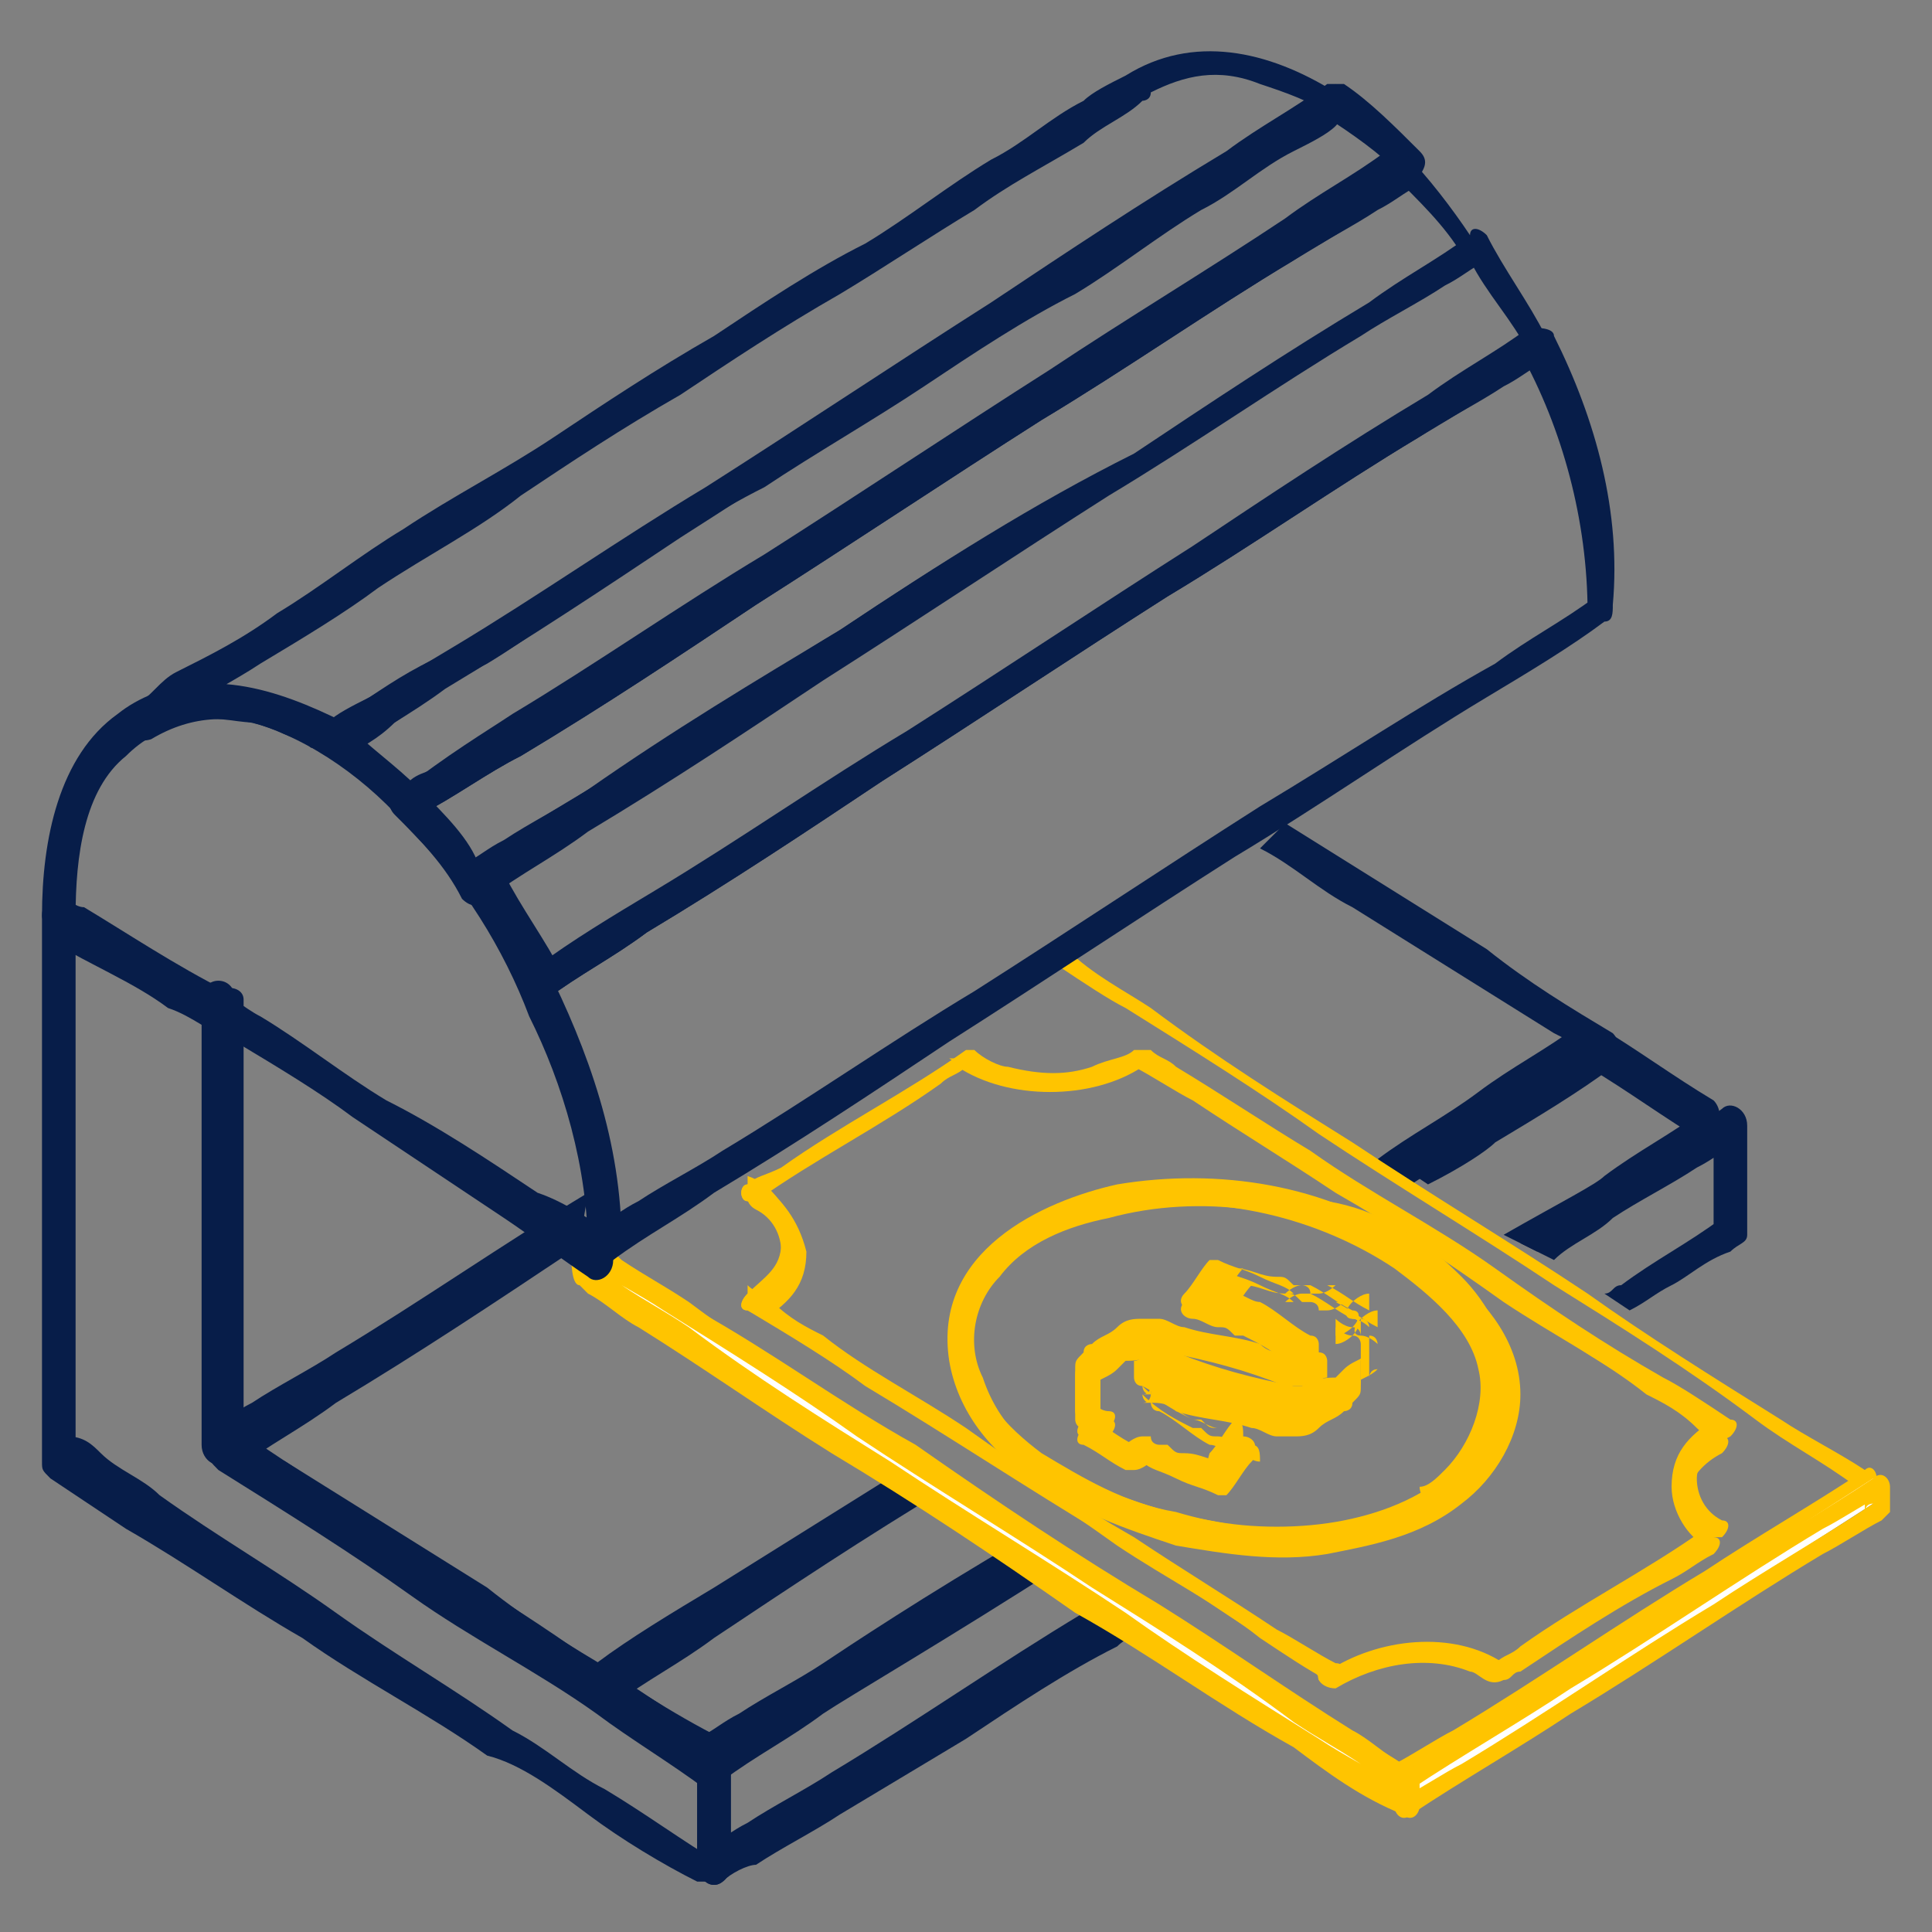 <?xml version="1.0" encoding="utf-8"?>
<!-- Generator: Adobe Illustrator 23.0.1, SVG Export Plug-In . SVG Version: 6.00 Build 0)  -->
<svg version="1.1" id="Слой_1" xmlns="http://www.w3.org/2000/svg" xmlns:xlink="http://www.w3.org/1999/xlink" x="0px" y="0px"
	 viewBox="0 0 23 23" style="enable-background:new 0 0 23 23;" xml:space="preserve">
<rect x="0" y="0" width="23" height="23" fill="#808080" stroke="none"/>
<style type="text/css">
	.st0{fill:none;}
	.st1{fill:#071D49;}
	.st2{fill:#FFC400;}
	.st3{fill:#FFFFFF;}
</style>
<g>
	<path class="st0" d="M2.7,12l11.9-7.6l0,5.3L2.7,17.3L2.7,12z"/>
	<path class="st1" d="M7,14.2c-1,0.6-2,1.3-3,1.9c-0.3,0.2-0.7,0.4-1,0.6c-0.2,0.1-0.3,0.2-0.5,0.3c0,0,0,0,0,0
		c0.1,0.1,0.2,0.1,0.3,0.2c0-0.6,0-1.2,0-1.8c0-0.9,0-1.9,0-2.8c0-0.2,0-0.4,0-0.7c0-0.3-0.4-0.3-0.4,0c0,0.6,0,1.2,0,1.8
		c0,0.9,0,1.9,0,2.8c0,0.2,0,0.4,0,0.7c0,0.2,0.2,0.3,0.3,0.2c0.2-0.1,0.4-0.2,0.6-0.4c0.5-0.3,1-0.6,1.5-0.9
		c0.7-0.4,1.4-0.9,2.1-1.3"/>
	<path class="st0" d="M2.7,17.3l11.9-7.6l4.5,2.9L7.2,20.1L2.7,17.3z"/>
	<path class="st1" d="M17,14.1c0.4-0.2,0.7-0.4,0.8-0.5c0.5-0.3,1-0.6,1.4-0.9c0,0,0,0,0,0c0.1-0.1,0.1-0.3,0-0.4
		c-0.5-0.3-1-0.6-1.5-1c-0.8-0.5-1.6-1-2.4-1.5l-0.3,0.3c0.4,0.2,0.7,0.5,1.1,0.7c0.8,0.5,1.6,1,2.4,1.5c0.2,0.1,0.4,0.2,0.6,0.4
		c0-0.1,0-0.2,0-0.4c-0.4,0.3-0.8,0.5-1.2,0.8c-0.2,0.1-0.7,0.4-1.2,0.8"/>
	<path class="st1" d="M10.9,17.5c-0.8,0.5-1.5,1-2.3,1.5c-0.3,0.2-0.7,0.4-1,0.6c-0.2,0.1-0.3,0.2-0.5,0.3c0,0,0,0,0,0
		c0.1,0,0.1,0,0.2,0c-0.5-0.3-1-0.6-1.5-1c-0.8-0.5-1.6-1-2.4-1.5c-0.2-0.1-0.4-0.2-0.6-0.4c-0.2-0.1-0.4,0.2-0.2,0.4
		c0.5,0.3,1,0.6,1.5,1c0.8,0.5,1.6,1,2.4,1.5c0.2,0.1,0.4,0.2,0.6,0.4c0.1,0,0.1,0,0.2,0c0.4-0.3,0.8-0.5,1.2-0.8
		c0.9-0.6,1.8-1.2,2.8-1.8"/>
	<path class="st1" d="M6.5,14.6c-0.8,0.5-1.6,1.1-2.5,1.6c-0.5,0.3-1,0.6-1.4,0.9c0,0,0,0,0,0c-0.2,0.1,0,0.5,0.2,0.4
		C3.2,17.2,3.6,17,4,16.7c1-0.6,1.9-1.2,2.8-1.8"/>
	<path class="st0" d="M8.6,21l11.9-7.6l0,1.3L8.6,22.3L8.6,21z"/>
	<path class="st1" d="M19.4,15.6c0.2-0.1,0.3-0.2,0.5-0.3c0.2-0.1,0.4-0.3,0.7-0.4c0.1-0.1,0.2-0.1,0.2-0.2c0-0.3,0-0.6,0-1
		c0-0.1,0-0.2,0-0.3c0-0.2-0.2-0.3-0.3-0.2c-0.4,0.3-0.8,0.5-1.2,0.8c-0.4,0.3-0.8,0.5-1.2,0.8l0.4,0.2c0.2-0.2,0.5-0.3,0.7-0.5
		c0.3-0.2,0.7-0.4,1-0.6c0.2-0.1,0.3-0.2,0.5-0.3c0,0,0,0,0,0c-0.1-0.1-0.2-0.1-0.3-0.2c0,0.4,0,0.8,0,1.3c0-0.1,0.1-0.1,0.1-0.2
		c-0.4,0.3-0.8,0.5-1.2,0.8c-0.1,0-0.1,0.1-0.2,0.1L19.4,15.6z"/>
	<path class="st1" d="M13.3,19c-0.1,0.1-0.3,0.2-0.4,0.2c-1,0.6-2,1.3-3,1.9c-0.3,0.2-0.7,0.4-1,0.6c-0.2,0.1-0.3,0.2-0.5,0.3
		c0,0,0,0,0,0c0.1,0.1,0.2,0.1,0.3,0.2c0-0.4,0-0.8,0-1.3c0-0.3-0.4-0.3-0.4,0c0,0.4,0,0.8,0,1.3c0,0.2,0.2,0.3,0.3,0.2
		s0.3-0.2,0.4-0.2c0.3-0.2,0.7-0.4,1-0.6c0.5-0.3,1-0.6,1.5-0.9c0.6-0.4,1.2-0.8,1.8-1.1c0.1-0.1,0.3-0.2,0.4-0.2"/>
	<path class="st1" d="M12.3,18.3c-0.8,0.5-1.6,1-2.4,1.5c-0.5,0.3-1,0.6-1.4,0.9c0,0,0,0,0,0c-0.2,0.1,0,0.5,0.2,0.4
		c0.4-0.3,0.8-0.5,1.2-0.8c0.5-0.3,1.6-1,2.9-1.8"/>
	<path class="st0" d="M8.6,21l11.9-7.6l0,1.3L8.6,22.3L8.6,21z"/>
	<path class="st0" d="M7.2,20.1l11.9-7.6l1.4,0.9L8.6,21L7.2,20.1z"/>
	<path class="st1" d="M12.2,18.3c-1.2,0.7-2.1,1.3-2.4,1.5c-0.3,0.2-0.7,0.4-1,0.6c-0.2,0.1-0.3,0.2-0.5,0.3c0,0,0,0,0,0
		c0.1,0,0.1,0,0.2,0c-0.5-0.3-0.9-0.6-1.4-0.9C7,19.8,6.8,20.1,7,20.3c0.5,0.3,0.9,0.6,1.4,0.9c0.1,0,0.1,0,0.2,0
		c0.4-0.3,0.8-0.5,1.2-0.8c0.3-0.2,1.5-0.9,2.9-1.8"/>
	<path class="st1" d="M18.3,14.9c0.4-0.3,0.7-0.4,0.7-0.5c0.5-0.3,1-0.6,1.4-0.9c0,0,0,0,0,0c0.1-0.1,0.1-0.3,0-0.4
		c-0.5-0.3-0.9-0.6-1.4-0.9c-0.1,0-0.1,0-0.2,0c-0.4,0.3-0.8,0.5-1.2,0.8c-0.4,0.3-0.8,0.5-1.2,0.8l0.4,0.3c0.3-0.2,0.5-0.3,0.8-0.5
		c0.3-0.2,0.7-0.4,1-0.6c0.2-0.1,0.3-0.2,0.5-0.3c0,0,0,0,0,0c-0.1,0-0.1,0-0.2,0c0.5,0.3,0.9,0.6,1.4,0.9c0-0.1,0-0.2,0-0.4
		c-0.4,0.3-0.8,0.5-1.2,0.8c-0.1,0.1-0.5,0.3-1.2,0.7L18.3,14.9z"/>
	<path class="st1" d="M10.9,17.4c-0.8,0.5-1.6,1-2.4,1.5c-0.5,0.3-1,0.6-1.4,0.9c0,0,0,0,0,0c-0.2,0.1,0,0.5,0.2,0.4
		C7.6,20,8,19.8,8.4,19.5c1-0.6,1.9-1.2,2.8-1.8"/>
	<path class="st0" d="M2.7,12l0,5.3l4.5,2.9L8.6,21l0,1.3l-1.4-0.9l-6.5-4.1l0-1.3l0-5.1L2.7,12z"/>
	<path class="st1" d="M2.5,12c0,0.6,0,1.2,0,1.8c0,0.9,0,1.9,0,2.8c0,0.2,0,0.4,0,0.7c0,0.1,0,0.1,0.1,0.2c0.8,0.5,1.6,1,2.3,1.5
		c0.7,0.5,1.5,0.9,2.2,1.4c0.4,0.3,0.9,0.6,1.3,0.9c0-0.1-0.1-0.1-0.1-0.2c0,0.4,0,0.8,0,1.3c0.1-0.1,0.2-0.1,0.3-0.2
		c-0.5-0.3-0.9-0.6-1.4-0.9c-0.4-0.2-0.7-0.5-1.1-0.7c-0.7-0.5-1.4-0.9-2.1-1.4c-0.7-0.5-1.4-0.9-2.1-1.4c-0.2-0.2-0.5-0.3-0.7-0.5
		c-0.1-0.1-0.2-0.2-0.4-0.2c0,0,0,0,0,0c0,0.1,0.1,0.1,0.1,0.2c0-0.7,0-1.3,0-2c0-1.2,0-2.3,0-3.5c0-0.3,0-0.6,0-0.9
		c-0.1,0.1-0.2,0.1-0.3,0.2c0.6,0.3,1.2,0.7,1.7,1c0.1,0,0.2,0.1,0.2,0.1c0.2,0.1,0.4-0.2,0.2-0.4c-0.6-0.3-1.2-0.7-1.7-1
		c-0.1,0-0.2-0.1-0.2-0.1c-0.1-0.1-0.3,0-0.3,0.2c0,0.8,0,1.6,0,2.5c0,0.9,0,1.8,0,2.7c0,0.4,0,0.9,0,1.3c0,0.1,0,0.1,0.1,0.2
		c0.3,0.2,0.6,0.4,0.9,0.6c0.7,0.4,1.4,0.9,2.1,1.3c0.7,0.5,1.5,0.9,2.2,1.4C6.2,21,6.6,21.3,7,21.6c0.4,0.3,0.9,0.6,1.3,0.8
		c0,0,0,0,0.1,0c0.1,0.1,0.3,0,0.3-0.2c0-0.4,0-0.8,0-1.3c0-0.1,0-0.1-0.1-0.2C8,20.4,7.4,20,6.8,19.6c-1-0.7-2.1-1.3-3.1-2
		c-0.3-0.2-0.6-0.4-0.9-0.6c0,0.1,0.1,0.1,0.1,0.2c0-0.6,0-1.2,0-1.8c0-0.9,0-1.9,0-2.8c0-0.2,0-0.4,0-0.7C2.9,11.7,2.5,11.7,2.5,12
		z"/>
	<path class="st0" d="M16.7,14.9c1.4,0.9,1.5,2.2,0.4,2.9c-1.2,0.7-3.2,0.6-4.6-0.2c-1.4-0.9-1.5-2.2-0.4-2.9
		C13.3,13.9,15.4,14,16.7,14.9z M13.6,17.2l0.2,0.1l0.6,0.2l0.3-0.4L14.2,17l-0.6-0.4l0-0.1l0.1-0.1l0.1,0l1.5,0.4l0.4-0.1l0.5-0.3
		l0-0.5L16,15.7l0.2-0.1l-0.5-0.3l-0.2,0.1l-0.2-0.1l-0.6-0.2l-0.3,0.4l0.6,0.2l0.6,0.4v0.1l-0.1,0.1l-0.1,0l-1.5-0.4L13.4,16
		L13,16.2l0,0.5l0.2,0.1l-0.2,0.1l0.5,0.3L13.6,17.2z"/>
	<path class="st2" d="M16.7,15c0.4,0.3,0.9,0.7,1,1.2c0.1,0.4,0,0.9-0.3,1.2C17,17.8,16.5,18,16,18.1c-0.5,0.1-1.1,0.1-1.6,0
		c-0.6-0.1-1.1-0.3-1.6-0.5c-0.5-0.3-0.9-0.6-1.1-1.2c-0.2-0.4-0.1-0.9,0.2-1.2c0.3-0.4,0.8-0.6,1.3-0.7c1.1-0.3,2.3-0.1,3.2,0.4
		C16.4,14.9,16.6,14.9,16.7,15c0.1,0.1,0.3-0.2,0.1-0.2c-1-0.7-2.3-0.9-3.5-0.7c-0.9,0.2-2.2,0.8-2,2.1c0.1,0.6,0.5,1.1,1,1.4
		c0.5,0.4,1.1,0.6,1.7,0.8c0.6,0.1,1.2,0.2,1.8,0.1c0.5-0.1,1.1-0.2,1.6-0.6c0.4-0.3,0.7-0.8,0.7-1.3c0-0.6-0.4-1.1-0.8-1.4
		c-0.1-0.1-0.3-0.2-0.4-0.3C16.7,14.7,16.5,14.9,16.7,15z"/>
	<path class="st2" d="M13.6,17.4c0.1,0.1,0.2,0.1,0.4,0.2c0.2,0.1,0.3,0.1,0.5,0.2c0,0,0.1,0,0.1,0c0.1-0.1,0.2-0.3,0.3-0.4
		c0.1-0.1,0-0.2-0.1-0.2c-0.1,0-0.2-0.1-0.3-0.1c-0.1,0-0.1,0-0.2-0.1c0,0,0,0-0.1,0c0,0,0,0,0,0c-0.2-0.1-0.4-0.2-0.6-0.4
		c0,0,0,0.1,0.1,0.1c0,0,0-0.1,0-0.1c0,0,0,0.1-0.1,0.1c0,0,0.1,0,0.1,0c-0.1,0,0,0,0,0c0,0,0,0,0.1,0c0,0,0,0-0.1,0c0,0,0,0,0,0
		c0.1,0,0.2,0,0.3,0.1c0.3,0.1,0.6,0.1,0.9,0.2c0.1,0,0.2,0.1,0.3,0.1c0.1,0,0.1,0,0.2,0c0.1,0,0.2,0,0.3-0.1
		c0.1-0.1,0.2-0.1,0.3-0.2c0,0,0.1,0,0.1-0.1c0.1-0.1,0.1-0.1,0.1-0.2c0-0.2,0-0.3,0-0.5c0,0,0-0.1-0.1-0.1c-0.1,0-0.2-0.1-0.2-0.1
		c0,0.1,0,0.2,0,0.2c0.1,0,0.2-0.1,0.2-0.1c0.1-0.1,0.1-0.2,0-0.2c-0.2-0.1-0.3-0.2-0.5-0.3c0,0-0.1,0-0.1,0c-0.1,0-0.2,0.1-0.2,0.1
		c0,0,0.1,0,0.1,0c-0.1-0.1-0.2-0.1-0.4-0.2c-0.2-0.1-0.3-0.1-0.5-0.2c0,0-0.1,0-0.1,0c-0.1,0.1-0.2,0.3-0.3,0.4
		c-0.1,0.1,0,0.2,0.1,0.2c0.1,0,0.2,0.1,0.3,0.1c0.1,0,0.1,0,0.2,0.1c0,0,0,0,0.1,0c0,0,0,0,0,0c0.2,0.1,0.4,0.2,0.6,0.4
		c0,0,0-0.1-0.1-0.1c0,0,0,0.1,0,0.1c0,0,0-0.1,0.1-0.1c0,0-0.1,0-0.1,0c0.1,0,0,0,0,0c0,0,0,0-0.1,0c0,0,0,0,0.1,0c0,0,0,0,0,0
		c-0.1,0-0.2,0-0.3-0.1c-0.3-0.1-0.6-0.1-0.9-0.2c-0.1,0-0.2-0.1-0.3-0.1c-0.1,0-0.1,0-0.2,0c-0.1,0-0.2,0-0.3,0.1
		c-0.1,0.1-0.2,0.1-0.3,0.2c0,0-0.1,0-0.1,0.1c-0.1,0.1-0.1,0.1-0.1,0.2c0,0.2,0,0.3,0,0.5c0,0,0,0.1,0.1,0.1c0.1,0,0.2,0.1,0.2,0.1
		c0-0.1,0-0.2,0-0.2c-0.1,0-0.2,0.1-0.2,0.1c-0.1,0.1-0.1,0.2,0,0.2c0.2,0.1,0.3,0.2,0.5,0.3c0,0,0.1,0,0.1,0c0.1,0,0.2-0.1,0.2-0.1
		c0.1-0.1,0-0.3-0.1-0.2c-0.1,0-0.2,0.1-0.2,0.1c0,0,0.1,0,0.1,0c-0.2-0.1-0.3-0.2-0.5-0.3c0,0.1,0,0.2,0,0.2c0.1,0,0.2-0.1,0.2-0.1
		c0.1-0.1,0.1-0.2,0-0.2c-0.1,0-0.2-0.1-0.2-0.1c0,0,0,0.1,0.1,0.1c0-0.2,0-0.4,0-0.5c0,0,0,0.1-0.1,0.1c0.1-0.1,0.2-0.1,0.3-0.2
		c0,0,0.1-0.1,0.1-0.1c0,0,0,0,0,0c0,0,0,0,0,0c0.1,0,0.2,0,0.4-0.1c0.1,0-0.1,0,0,0c0,0,0.1,0,0.1,0c0.5,0.1,0.9,0.2,1.4,0.4
		c0.1,0,0.2,0,0.3,0c0.1,0,0.1-0.1,0.2-0.1c0-0.1,0-0.2,0-0.2c0,0,0-0.1-0.1-0.1c-0.2-0.1-0.4-0.3-0.6-0.4c-0.1,0-0.2-0.1-0.3-0.1
		c-0.1,0-0.2-0.1-0.3-0.1c0,0.1,0,0.2,0.1,0.2c0.1-0.1,0.2-0.3,0.3-0.4c0,0-0.1,0-0.1,0c0.2,0,0.3,0.1,0.5,0.1c0.1,0,0.1,0,0.2,0.1
		c-0.1,0,0,0,0,0c0,0,0,0,0.1,0c0,0,0.1,0,0.1,0.1c0,0,0.1,0,0.1,0c0.1,0,0.2-0.1,0.2-0.1c0,0-0.1,0-0.1,0c0.2,0.1,0.3,0.2,0.5,0.3
		c0-0.1,0-0.2,0-0.2c-0.1,0-0.2,0.1-0.2,0.1c-0.1,0.1-0.1,0.2,0,0.2c0.1,0,0.2,0.1,0.2,0.1c0,0,0-0.1-0.1-0.1c0,0.2,0,0.4,0,0.5
		c0,0,0-0.1,0.1-0.1c-0.1,0.1-0.2,0.1-0.3,0.2c0,0-0.1,0.1-0.1,0.1c0,0,0,0,0,0c0,0,0,0,0,0c-0.1,0-0.2,0-0.4,0.1c-0.1,0,0.1,0,0,0
		c0,0-0.1,0-0.1,0c-0.5-0.1-0.9-0.2-1.4-0.3c-0.1,0-0.2,0-0.2,0c-0.1,0-0.1,0.1-0.2,0.1c0,0.1,0,0.2,0,0.2c0,0,0,0.1,0.1,0.1
		c0.2,0.1,0.4,0.3,0.6,0.4c0.1,0,0.2,0.1,0.3,0.1c0.1,0,0.2,0.1,0.3,0.1c0-0.1,0-0.2-0.1-0.2c-0.1,0.1-0.2,0.3-0.3,0.4
		c0,0,0.1,0,0.1,0c-0.2,0-0.3-0.1-0.5-0.1c-0.1,0-0.1,0-0.2-0.1c0.1,0,0,0,0,0c0,0,0,0-0.1,0c0,0-0.1,0-0.1-0.1
		C13.6,17,13.4,17.3,13.6,17.4z"/>
	<path class="st0" d="M22.4,17.6l-5.6,3.6l-9.8-6.3l5.6-3.6L22.4,17.6z M15.8,19.9c0.6-0.4,1.5-0.4,2-0.1l2.6-1.6
		c-0.5-0.3-0.5-0.9,0.1-1.3l-6.9-4.4c-0.6,0.4-1.5,0.4-2,0.1c0,0,0,0-0.1,0l-2.6,1.6c0,0,0.1,0,0.1,0c0.5,0.3,0.5,0.9-0.1,1.3
		L15.8,19.9z"/>
	<path class="st2" d="M12.6,11.5c0.3,0.2,0.6,0.4,0.8,0.5c0.8,0.5,1.6,1,2.3,1.5c0.9,0.6,1.9,1.2,2.8,1.8c0.8,0.5,1.6,1,2.4,1.6
		c0.4,0.3,0.8,0.5,1.2,0.8c0,0,0,0,0,0c0.1,0.1,0.3-0.2,0.1-0.2c-0.3-0.2-0.7-0.4-1-0.6c-0.8-0.5-1.6-1-2.3-1.5
		c-0.9-0.6-1.9-1.2-2.8-1.8c-0.8-0.5-1.6-1-2.4-1.6c-0.3-0.2-0.7-0.4-1-0.7"/>
	<path class="st2" d="M7.1,14.6c-0.1,0-0.2,0.1-0.2,0.1c-0.1,0.1-0.1,0.2,0,0.2c0.3,0.2,0.7,0.4,1,0.6c0.8,0.5,1.6,1,2.3,1.5
		c0.9,0.6,1.9,1.2,2.8,1.8c0.8,0.5,1.6,1,2.4,1.6c0.4,0.3,0.8,0.5,1.2,0.8c0,0,0,0,0,0c0,0,0.1,0,0.1,0c0.6-0.4,1.3-0.8,1.9-1.2
		c1-0.6,2-1.3,3-1.9c0.2-0.1,0.5-0.3,0.7-0.4c0.1-0.1,0-0.3-0.1-0.2c-0.6,0.4-1.3,0.8-1.9,1.2c-1,0.6-2,1.3-3,1.9
		c-0.2,0.1-0.5,0.3-0.7,0.4c0,0,0.1,0,0.1,0c-0.3-0.2-0.7-0.4-1-0.6c-0.8-0.5-1.6-1-2.3-1.5c-0.9-0.6-1.9-1.2-2.8-1.8
		c-0.8-0.5-1.6-1-2.4-1.6c-0.3-0.2-0.5-0.3-0.8-0.5c-0.1-0.1-0.2-0.2-0.4-0.2c0,0,0,0,0,0c0,0.1,0,0.2,0,0.2
		c0.1-0.1,0.2-0.1,0.3-0.2"/>
	<path class="st2" d="M15.9,20.1c0.5-0.3,1.1-0.4,1.6-0.2c0.1,0,0.2,0.2,0.4,0.1c0,0,0,0,0,0c0.1,0,0.1-0.1,0.2-0.1
		c0.6-0.4,1.2-0.8,1.8-1.1c0.2-0.1,0.3-0.2,0.5-0.3c0.1-0.1,0.1-0.2,0-0.2c-0.2-0.1-0.3-0.3-0.3-0.5c0-0.2,0.2-0.4,0.4-0.5
		c0.1-0.1,0.1-0.2,0-0.2c-0.3-0.2-0.6-0.4-0.8-0.5c-0.7-0.4-1.3-0.8-2-1.3c-0.7-0.5-1.5-0.9-2.2-1.4c-0.5-0.3-1.1-0.7-1.6-1
		c-0.1-0.1-0.2-0.1-0.3-0.2c-0.1,0-0.1,0-0.2,0c-0.1,0.1-0.3,0.1-0.5,0.2c-0.3,0.1-0.6,0.1-1,0c-0.1,0-0.3-0.1-0.4-0.2
		c0,0-0.1,0-0.1,0c-0.7,0.5-1.5,0.9-2.2,1.4C9.1,14,9,14,8.9,14.1c-0.1,0-0.1,0.2,0,0.2c0.2,0.1,0.4,0.3,0.4,0.5
		c0,0.3-0.2,0.4-0.4,0.6c-0.1,0.1-0.1,0.2,0,0.2c0.2,0.1,0.5,0.3,0.7,0.4c0.6,0.4,1.1,0.7,1.7,1.1c0.7,0.4,1.3,0.8,2,1.3
		c0.6,0.4,1.2,0.7,1.7,1.1c0.3,0.2,0.6,0.4,0.8,0.5c0,0,0,0,0,0c0.1,0.1,0.3-0.2,0.1-0.2c-0.2-0.1-0.5-0.3-0.7-0.4
		c-0.6-0.4-1.1-0.7-1.7-1.1c-0.7-0.4-1.3-0.8-2-1.3c-0.6-0.4-1.2-0.7-1.7-1.1c-0.2-0.1-0.4-0.2-0.6-0.4c-0.1-0.1-0.2-0.1-0.3-0.2
		c0,0,0,0,0,0c0,0.1,0,0.2,0,0.2c0.3-0.2,0.5-0.4,0.5-0.8c0-0.3-0.2-0.6-0.5-0.7c0,0.1,0,0.2,0,0.2c0.7-0.5,1.5-0.9,2.2-1.4
		c0.1-0.1,0.2-0.1,0.3-0.2c0,0-0.1,0-0.1,0c0.3,0.2,0.7,0.3,1.1,0.3c0.4,0,0.8-0.1,1.1-0.3c0,0-0.1,0-0.1,0c0.2,0.1,0.5,0.3,0.7,0.4
		c0.6,0.4,1.1,0.7,1.7,1.1c0.7,0.4,1.3,0.8,2,1.3c0.6,0.4,1.2,0.7,1.7,1.1c0.2,0.1,0.4,0.2,0.6,0.4c0.1,0.1,0.2,0.1,0.3,0.2
		c0,0,0,0,0,0c0-0.1,0-0.2,0-0.2c-0.3,0.2-0.5,0.4-0.5,0.8c0,0.3,0.2,0.6,0.4,0.7c0-0.1,0-0.2,0-0.2c-0.7,0.5-1.5,0.9-2.2,1.4
		c-0.1,0.1-0.2,0.1-0.3,0.2c0,0,0.1,0,0.1,0c-0.6-0.4-1.5-0.3-2.1,0.1C15.6,19.9,15.7,20.1,15.9,20.1z"/>
	<path class="st0" d="M14.5,17.6l0.3-0.4L14.2,17l-0.6-0.4v-0.1l0.1-0.1l0.1,0l1.5,0.4l0.4-0.1l0.5-0.3l0-0.5L16,15.7l0.2-0.2
		l-0.5-0.3l-0.2,0.1l-0.2-0.1l-0.6-0.2l-0.3,0.4l0.6,0.2l0.6,0.4l0,0.1l-0.1,0.1l-0.1,0l-1.5-0.4L13.4,16L13,16.3l0,0.5l0.2,0.1
		l-0.2,0.2l0.5,0.3l0.2-0.1l0.2,0.1L14.5,17.6z"/>
	<path class="st2" d="M14.6,17.7c0.1-0.1,0.2-0.3,0.3-0.4c0.1-0.1,0-0.2-0.1-0.2c-0.1,0-0.2-0.1-0.3-0.1c-0.1,0-0.1,0-0.2-0.1
		c0,0,0,0-0.1,0c0,0,0,0,0,0c-0.2-0.1-0.4-0.2-0.6-0.4c0,0,0,0.1,0.1,0.1c0,0,0-0.1,0-0.1c0,0,0,0.1-0.1,0.1c0,0,0.1,0,0.1,0
		c-0.1,0,0,0,0,0c0,0,0,0,0.1,0c0,0,0,0-0.1,0c0,0,0,0,0,0c0.1,0,0.2,0,0.3,0.1c0.3,0.1,0.6,0.1,0.9,0.2c0.1,0,0.2,0.1,0.3,0.1
		c0.1,0,0.1,0,0.2,0c0.1,0,0.2,0,0.3-0.1c0.1-0.1,0.2-0.1,0.3-0.2c0,0,0.1,0,0.1-0.1c0.1-0.1,0.1-0.1,0.1-0.2c0-0.2,0-0.3,0-0.5
		c0,0,0-0.1-0.1-0.1c-0.1,0-0.2-0.1-0.2-0.1c0,0.1,0,0.2,0,0.2c0.1,0,0.2-0.1,0.2-0.1c0.1-0.1,0.1-0.2,0-0.2
		c-0.2-0.1-0.3-0.2-0.5-0.3c0,0-0.1,0-0.1,0c-0.1,0-0.2,0.1-0.2,0.1c0,0,0.1,0,0.1,0c-0.1-0.1-0.2-0.1-0.4-0.2
		c-0.2-0.1-0.3-0.1-0.5-0.2c0,0-0.1,0-0.1,0c-0.1,0.1-0.2,0.3-0.3,0.4c-0.1,0.1,0,0.2,0.1,0.2c0.1,0,0.2,0.1,0.3,0.1
		c0.1,0,0.1,0,0.2,0.1c0,0,0,0,0.1,0c0,0,0,0,0,0c0.2,0.1,0.4,0.2,0.6,0.4c0,0,0-0.1-0.1-0.1c0,0,0,0.1,0,0.1c0,0,0-0.1,0.1-0.1
		c0,0-0.1,0-0.1,0c0.1,0,0,0,0,0c0,0,0,0-0.1,0c0,0,0,0,0.1,0c0,0,0,0,0,0c-0.1,0-0.2,0-0.3-0.1c-0.3-0.1-0.6-0.1-0.9-0.2
		c-0.1,0-0.2-0.1-0.3-0.1c-0.1,0-0.1,0-0.2,0c-0.1,0-0.2,0-0.3,0.1c-0.1,0.1-0.2,0.1-0.3,0.2c0,0-0.1,0-0.1,0.1
		c-0.1,0.1-0.1,0.1-0.1,0.2c0,0.2,0,0.3,0,0.5c0,0,0,0.1,0.1,0.1c0.1,0,0.2,0.1,0.2,0.1c0-0.1,0-0.2,0-0.2c-0.1,0-0.2,0.1-0.2,0.1
		c-0.1,0.1-0.1,0.2,0,0.2c0.2,0.1,0.3,0.2,0.5,0.3c0,0,0.1,0,0.1,0c0.1,0,0.2-0.1,0.2-0.1c0,0-0.1,0-0.1,0c0.1,0.1,0.2,0.1,0.4,0.2
		c0.2,0.1,0.3,0.1,0.5,0.2c0.2,0,0.2-0.2,0.1-0.3c-0.2,0-0.3-0.1-0.5-0.1c-0.1,0-0.1,0-0.2-0.1c0.1,0,0,0,0,0c0,0,0,0-0.1,0
		c0,0-0.1,0-0.1-0.1c0,0-0.1,0-0.1,0c-0.1,0-0.2,0.1-0.2,0.1c0,0,0.1,0,0.1,0c-0.2-0.1-0.3-0.2-0.5-0.3c0,0.1,0,0.2,0,0.2
		c0.1,0,0.2-0.1,0.2-0.1c0.1-0.1,0.1-0.2,0-0.2c-0.1,0-0.2-0.1-0.2-0.1c0,0,0,0.1,0.1,0.1c0-0.2,0-0.4,0-0.5c0,0,0,0.1-0.1,0.1
		c0.1-0.1,0.2-0.1,0.3-0.2c0,0,0.1-0.1,0.1-0.1c0,0,0,0,0,0c0,0,0,0,0,0c0.1,0,0.2,0,0.4-0.1c0.1,0-0.1,0,0,0c0,0,0.1,0,0.1,0
		c0.5,0.1,0.9,0.2,1.4,0.3c0.1,0,0.2,0,0.2,0c0.1,0,0.1-0.1,0.2-0.1c0-0.1,0-0.2,0-0.2c0,0,0-0.1-0.1-0.1c-0.2-0.1-0.4-0.3-0.6-0.4
		c-0.1,0-0.2-0.1-0.3-0.1c-0.1,0-0.2-0.1-0.3-0.1c0,0.1,0,0.2,0.1,0.2c0.1-0.1,0.2-0.3,0.3-0.4c0,0-0.1,0-0.1,0
		c0.2,0,0.3,0.1,0.5,0.1c0.1,0,0.1,0,0.2,0.1c-0.1,0,0,0,0,0c0,0,0,0,0.1,0c0,0,0.1,0,0.1,0.1c0,0,0.1,0,0.1,0
		c0.1,0,0.2-0.1,0.2-0.1c0,0-0.1,0-0.1,0c0.2,0.1,0.3,0.2,0.5,0.3c0-0.1,0-0.2,0-0.2c-0.1,0-0.2,0.1-0.2,0.1c-0.1,0.1-0.1,0.2,0,0.2
		c0.1,0,0.2,0.1,0.2,0.1c0,0,0-0.1-0.1-0.1c0,0.2,0,0.4,0,0.5c0,0,0-0.1,0.1-0.1c-0.1,0.1-0.2,0.1-0.3,0.2c0,0-0.1,0.1-0.1,0.1
		c0,0,0,0,0,0c0,0,0,0,0,0c-0.1,0-0.2,0-0.4,0.1c-0.1,0,0.1,0,0,0c0,0-0.1,0-0.1,0c-0.5-0.1-0.9-0.2-1.4-0.4c-0.1,0-0.2,0-0.3,0
		c-0.1,0-0.1,0.1-0.2,0.1c0,0.1,0,0.2,0,0.2c0,0,0,0.1,0.1,0.1c0.2,0.1,0.4,0.3,0.6,0.4c0.1,0,0.2,0.1,0.3,0.1
		c0.1,0,0.2,0.1,0.3,0.1c0-0.1,0-0.2-0.1-0.2c-0.1,0.1-0.2,0.3-0.3,0.4C14.3,17.6,14.5,17.8,14.6,17.7z"/>
	<path class="st0" d="M9,14.3C9,14.2,9,14.2,9,14.3l2.5-1.7c0,0,0,0,0.1,0c0.5,0.3,1.4,0.3,2-0.1l6.9,4.4c-0.6,0.4-0.6,0.9-0.1,1.3
		l-2.6,1.6c-0.5-0.3-1.4-0.3-2,0.1l-6.9-4.4C9.5,15.2,9.5,14.6,9,14.3z M17.1,17.8c1.2-0.7,1-2-0.4-2.9s-3.4-1-4.6-0.2
		c-1.2,0.7-1,2,0.4,2.9C13.9,18.4,15.9,18.5,17.1,17.8z"/>
	<path class="st2" d="M9.1,14.1C9.1,14.1,9,14.1,9.1,14.1C9,14.2,9,14.3,9,14.3c0.7-0.5,1.5-0.9,2.2-1.4c0.1-0.1,0.2-0.1,0.3-0.2
		c0,0-0.1,0-0.1,0c0.3,0.2,0.7,0.3,1.1,0.3c0.4,0,0.8-0.1,1.1-0.3c0,0-0.1,0-0.1,0c0.2,0.1,0.5,0.3,0.7,0.4c0.6,0.4,1.1,0.7,1.7,1.1
		c0.7,0.4,1.3,0.8,2,1.3c0.6,0.4,1.2,0.7,1.7,1.1c0.2,0.1,0.4,0.2,0.6,0.4c0.1,0.1,0.2,0.1,0.3,0.2c0,0,0,0,0,0c0-0.1,0-0.2,0-0.2
		c-0.3,0.2-0.5,0.4-0.5,0.8c0,0.3,0.2,0.6,0.4,0.7c0-0.1,0-0.2,0-0.2c-0.7,0.5-1.5,0.9-2.2,1.4c-0.1,0.1-0.2,0.1-0.3,0.2
		c0,0,0.1,0,0.1,0c-0.6-0.4-1.5-0.3-2.1,0.1c0,0,0.1,0,0.1,0c-0.2-0.1-0.5-0.3-0.7-0.4c-0.6-0.4-1.1-0.7-1.6-1.1
		c-0.7-0.4-1.3-0.8-2-1.3c-0.6-0.4-1.2-0.7-1.7-1.1c-0.2-0.1-0.4-0.2-0.6-0.4c-0.1-0.1-0.2-0.1-0.3-0.2c0,0,0,0,0,0
		c0,0.1,0,0.2,0,0.2c0.3-0.2,0.5-0.4,0.5-0.8C9.5,14.5,9.3,14.3,9.1,14.1C8.9,14,8.8,14.3,9,14.4c0.2,0.1,0.3,0.3,0.3,0.5
		c0,0.2-0.2,0.4-0.4,0.5c-0.1,0.1-0.1,0.2,0,0.2c0.5,0.3,1,0.6,1.4,0.9c1,0.6,1.9,1.2,2.9,1.8c0.8,0.5,1.5,1,2.3,1.5
		c0.1,0.1,0.2,0.1,0.2,0.2c0,0,0,0,0,0c0.1,0.1,0.2-0.1,0.4-0.1c0.4-0.2,0.9-0.2,1.3-0.1c0.1,0,0.2,0.1,0.3,0.1c0.1,0,0.1,0.1,0.2,0
		c0,0,0.1,0,0.1-0.1c0.8-0.5,1.6-1,2.4-1.5c0,0,0,0,0.1,0c0.1-0.1,0.1-0.2,0-0.2c-0.2-0.1-0.3-0.3-0.3-0.5c0-0.2,0.2-0.4,0.4-0.5
		c0.1-0.1,0.1-0.2,0-0.2c-0.3-0.2-0.6-0.4-0.8-0.5c-0.7-0.4-1.3-0.8-2-1.3c-0.7-0.5-1.5-0.9-2.2-1.4c-0.5-0.3-1.1-0.7-1.6-1
		c-0.1-0.1-0.2-0.1-0.3-0.2c-0.1,0-0.1,0-0.2,0c-0.1,0.1-0.3,0.1-0.5,0.2c-0.3,0.1-0.6,0.1-1,0c-0.1,0-0.3-0.1-0.4-0.2
		c0,0-0.1,0-0.1,0c-0.7,0.5-1.5,0.9-2.2,1.4C9.1,14,9,14,8.9,14.1c-0.1,0-0.1,0.2,0,0.2c0,0,0.1,0,0.1,0C9.1,14.5,9.2,14.2,9.1,14.1
		z"/>
	<path class="st2" d="M17.2,17.9c0.4-0.3,0.8-0.7,0.8-1.3c0-0.6-0.3-1.1-0.6-1.4c-0.5-0.5-1-0.8-1.6-0.9c-0.6-0.2-1.2-0.3-1.8-0.2
		c-0.6,0-1.1,0.1-1.6,0.4c-0.4,0.2-0.9,0.6-1,1.2c-0.1,0.5,0.1,1.1,0.4,1.4c0.4,0.5,1,0.8,1.6,1c0.6,0.2,1.2,0.3,1.8,0.3
		c0.6,0,1.2-0.1,1.7-0.3C16.9,18,17.1,18,17.2,17.9c0.1-0.1,0-0.3-0.1-0.2c-0.9,0.6-2.1,0.6-3.1,0.3c-0.6-0.1-1.1-0.4-1.6-0.7
		C12,17,11.6,16.6,11.5,16c-0.1-0.5,0.2-0.9,0.5-1.1c0.4-0.3,0.9-0.5,1.4-0.5c1.1-0.2,2.3,0.1,3.2,0.7c0.4,0.3,0.9,0.7,1,1.2
		c0.1,0.4-0.1,0.9-0.4,1.2c-0.1,0.1-0.2,0.2-0.3,0.2C16.9,17.8,17,18,17.2,17.9z"/>
	<path class="st3" d="M16.7,21.2l0,0.3l5.6-3.6v-0.3L16.7,21.2z"/>
	<path class="st2" d="M16.6,21.2c0,0.1,0,0.2,0,0.3c0,0.1,0.1,0.2,0.2,0.1c0.6-0.4,1.3-0.8,1.9-1.2c1-0.6,2-1.3,3-1.9
		c0.2-0.1,0.5-0.3,0.7-0.4c0,0,0.1-0.1,0.1-0.1c0-0.1,0-0.2,0-0.3c0-0.1-0.1-0.2-0.2-0.1c-0.6,0.4-1.3,0.8-1.9,1.2
		c-1,0.6-2,1.3-3,1.9c-0.2,0.1-0.5,0.3-0.7,0.4c-0.1,0.1,0,0.3,0.1,0.2c0.6-0.4,1.3-0.8,1.9-1.2c1-0.6,2-1.3,3-1.9
		c0.2-0.1,0.5-0.3,0.7-0.4c-0.1,0-0.1-0.1-0.2-0.1c0,0.1,0,0.2,0,0.3c0,0,0-0.1,0.1-0.1c-0.6,0.4-1.3,0.8-1.9,1.2
		c-1,0.6-2,1.3-3,1.9c-0.2,0.1-0.5,0.3-0.7,0.4c0.1,0,0.1,0.1,0.2,0.1c0-0.1,0-0.2,0-0.3C16.9,21,16.6,21,16.6,21.2z"/>
	<path class="st3" d="M6.9,14.9l0,0.3l9.8,6.3l0-0.3L6.9,14.9z"/>
	<path class="st2" d="M6.8,14.9c0,0.1,0,0.4,0.1,0.4c0,0,0.1,0.1,0.1,0.1c0.2,0.1,0.4,0.3,0.6,0.4c0.8,0.5,1.5,1,2.3,1.5
		c1,0.6,1.9,1.2,2.9,1.9c0.9,0.5,1.7,1.1,2.6,1.6c0.4,0.3,0.8,0.6,1.3,0.8c0,0,0,0,0,0c0.1,0.1,0.2,0,0.2-0.1c0-0.1,0-0.4-0.1-0.4
		c0,0-0.1-0.1-0.1-0.1c-0.2-0.1-0.4-0.3-0.6-0.4c-0.8-0.5-1.5-1-2.3-1.5c-1-0.6-1.9-1.2-2.9-1.9c-0.9-0.5-1.7-1.1-2.6-1.6
		C7.8,15.3,7.4,15,7,14.8c0,0,0,0,0,0c-0.1-0.1-0.3,0.2-0.1,0.2c0.3,0.2,0.7,0.4,1,0.6c0.8,0.5,1.6,1,2.3,1.5
		c0.9,0.6,1.9,1.2,2.8,1.8c0.8,0.5,1.6,1,2.4,1.6c0.3,0.2,0.5,0.3,0.8,0.5c0.1,0.1,0.2,0.2,0.4,0.2c0,0,0,0,0,0c0,0,0-0.1-0.1-0.1
		c0,0.1,0,0.2,0,0.3c0.1,0,0.1-0.1,0.2-0.1c-0.3-0.2-0.7-0.4-1-0.6c-0.8-0.5-1.6-1-2.3-1.5c-0.9-0.6-1.9-1.2-2.8-1.8
		c-0.8-0.5-1.6-1-2.4-1.6c-0.3-0.2-0.5-0.3-0.8-0.5c-0.1-0.1-0.2-0.2-0.4-0.2c0,0,0,0,0,0c0,0,0,0.1,0.1,0.1c0-0.1,0-0.2,0-0.3
		C7,14.7,6.8,14.7,6.8,14.9z"/>
	<path class="st0" d="M1.7,8.6L13.6,1c0.6-0.4,1.4-0.3,2.3,0.3L4,8.8C3.1,8.3,2.3,8.2,1.7,8.6z"/>
	<path class="st1" d="M1.8,8.8C1.9,8.7,2,8.6,2.1,8.5c0.3-0.2,0.7-0.4,1-0.6c0.5-0.3,1-0.6,1.4-0.9c0.6-0.4,1.2-0.7,1.7-1.1
		c0.6-0.4,1.2-0.8,1.9-1.2C8.7,4.3,9.3,3.9,10,3.5c0.5-0.3,1.1-0.7,1.6-1c0.4-0.3,0.8-0.5,1.3-0.8c0.2-0.2,0.5-0.3,0.7-0.5
		c0,0,0.1,0,0.1-0.1c0.4-0.2,0.8-0.3,1.3-0.1c0.3,0.1,0.6,0.2,0.9,0.4c0-0.1,0-0.2,0-0.4c-0.4,0.3-0.8,0.5-1.2,0.8
		c-1,0.6-1.9,1.2-2.8,1.8c-1.1,0.7-2.3,1.5-3.4,2.2c-1,0.6-2,1.3-3,1.9C5,7.9,4.7,8.1,4.4,8.3C4.2,8.4,4,8.5,3.9,8.6c0,0,0,0,0,0
		c0.1,0,0.1,0,0.2,0C3.3,8.2,2.4,7.9,1.6,8.4C1.3,8.5,1.5,8.9,1.8,8.8c0.5-0.3,1-0.3,1.5-0.1c0.2,0.1,0.3,0.1,0.4,0.2
		C3.8,8.9,3.9,9.1,4.1,9c0,0,0,0,0,0c0.2-0.1,0.4-0.2,0.6-0.4C5,8.4,5.4,8.1,5.8,7.9c0.5-0.3,1-0.7,1.5-1c0.6-0.4,1.2-0.8,1.8-1.1
		C9.7,5.4,10.4,5,11,4.6c0.6-0.4,1.2-0.8,1.8-1.1c0.5-0.3,1-0.7,1.5-1c0.4-0.2,0.7-0.5,1.1-0.7c0.2-0.1,0.4-0.2,0.5-0.3c0,0,0,0,0,0
		c0.1-0.1,0.1-0.3,0-0.4c-0.8-0.5-1.7-0.7-2.5-0.2c-0.2,0.1-0.4,0.2-0.5,0.3c-0.4,0.2-0.7,0.5-1.1,0.7c-0.5,0.3-1,0.7-1.5,1
		C9.7,3.2,9.1,3.6,8.5,4C7.8,4.4,7.2,4.8,6.6,5.2C6,5.6,5.4,5.9,4.8,6.3c-0.5,0.3-1,0.7-1.5,1C2.9,7.6,2.5,7.8,2.1,8
		C1.9,8.1,1.8,8.3,1.6,8.4c0,0,0,0,0,0C1.3,8.5,1.5,8.9,1.8,8.8z"/>
	<path class="st0" d="M4,8.8l11.9-7.6c0.3,0.2,0.6,0.4,0.9,0.7L4.9,9.6C4.6,9.3,4.3,9,4,8.8z"/>
	<path class="st1" d="M4.1,9c0.4-0.3,0.8-0.5,1.2-0.8c1-0.6,1.9-1.2,2.8-1.8c1.1-0.7,2.3-1.5,3.4-2.2c1-0.6,2-1.3,3-1.9
		c0.3-0.2,0.7-0.4,1-0.6c0.2-0.1,0.3-0.2,0.5-0.3c0,0,0,0,0,0c-0.1,0-0.1,0-0.2,0c0.3,0.2,0.6,0.4,0.9,0.7c0-0.1,0-0.2,0-0.3
		c-0.4,0.3-0.8,0.5-1.2,0.8c-1,0.6-1.9,1.2-2.8,1.8c-1.1,0.7-2.3,1.5-3.4,2.2c-1,0.6-2,1.3-3,1.9c-0.3,0.2-0.7,0.4-1,0.6
		C5.1,9.2,4.9,9.2,4.8,9.4c0,0,0,0,0,0c0.1,0,0.2,0,0.2,0C4.7,9.1,4.4,8.9,4.1,8.6C3.9,8.5,3.7,8.9,3.9,9c0.3,0.2,0.6,0.4,0.9,0.7
		c0.1,0.1,0.2,0.1,0.2,0C5.4,9.5,5.8,9.2,6.2,9c1-0.6,1.9-1.2,2.8-1.8c1.1-0.7,2.3-1.5,3.4-2.2c1-0.6,2-1.3,3-1.9
		c0.5-0.3,1-0.6,1.4-0.9c0,0,0,0,0,0C17,2,17,1.9,16.9,1.8C16.6,1.5,16.3,1.2,16,1c-0.1,0-0.1,0-0.2,0c-0.4,0.3-0.8,0.5-1.2,0.8
		c-1,0.6-1.9,1.2-2.8,1.8c-1.1,0.7-2.3,1.5-3.4,2.2c-1,0.6-2,1.3-3,1.9C4.9,8,4.4,8.3,3.9,8.6c0,0,0,0,0,0C3.7,8.8,3.9,9.1,4.1,9z"
		/>
	<path class="st0" d="M4.9,9.6l11.9-7.6c0.3,0.3,0.6,0.6,0.8,1L5.7,10.5C5.4,10.2,5.2,9.8,4.9,9.6z"/>
	<path class="st1" d="M5,9.7C5.4,9.5,5.8,9.2,6.2,9c1-0.6,1.9-1.2,2.8-1.8c1.1-0.7,2.3-1.5,3.4-2.2c1-0.6,2-1.3,3-1.9
		c0.3-0.2,0.7-0.4,1-0.6c0.2-0.1,0.3-0.2,0.5-0.3c0,0,0,0,0,0c-0.1,0-0.2,0-0.2,0c0.3,0.3,0.6,0.6,0.8,1c0-0.1,0-0.2,0-0.3
		c-0.4,0.3-0.8,0.5-1.2,0.8c-1,0.6-1.9,1.2-2.8,1.8C12.3,6,11.2,6.7,10,7.5C9,8.1,8,8.8,7,9.4c-0.3,0.2-0.7,0.4-1,0.6
		c-0.2,0.1-0.3,0.2-0.5,0.3c0,0,0,0,0,0c0.1,0,0.2,0,0.2,0C5.6,10,5.3,9.7,5,9.4C4.8,9.2,4.5,9.5,4.7,9.7c0.3,0.3,0.6,0.6,0.8,1
		c0.1,0.1,0.2,0.1,0.2,0c0.4-0.3,0.8-0.5,1.2-0.8c1-0.6,1.9-1.2,2.8-1.8c1.1-0.7,2.3-1.5,3.4-2.2c1-0.6,2-1.3,3-1.9
		c0.5-0.3,1-0.6,1.4-0.9c0,0,0,0,0,0c0.1-0.1,0.1-0.2,0-0.3c-0.2-0.3-0.5-0.7-0.8-1c-0.1-0.1-0.2-0.1-0.2,0
		c-0.4,0.3-0.8,0.5-1.2,0.8c-0.9,0.6-1.9,1.2-2.8,1.8c-1.1,0.7-2.3,1.5-3.4,2.2c-1,0.6-2,1.3-3,1.9C5.8,8.7,5.3,9,4.8,9.4
		c0,0,0,0,0,0C4.6,9.5,4.8,9.9,5,9.7z"/>
	<path class="st0" d="M5.7,10.5l11.9-7.6c0.3,0.4,0.5,0.8,0.7,1.2L6.4,11.7C6.2,11.3,5.9,10.9,5.7,10.5z"/>
	<path class="st1" d="M5.8,10.7c0.4-0.3,0.8-0.5,1.2-0.8c1-0.6,1.9-1.2,2.8-1.8c1.1-0.7,2.3-1.5,3.4-2.2c1-0.6,2-1.3,3-1.9
		c0.3-0.2,0.7-0.4,1-0.6c0.2-0.1,0.3-0.2,0.5-0.3c0,0,0,0,0,0c-0.1,0-0.2,0-0.2,0c0.2,0.4,0.5,0.7,0.7,1.1c0-0.1,0-0.2,0.1-0.3
		c-0.4,0.3-0.8,0.5-1.2,0.8c-1,0.6-1.9,1.2-2.8,1.8c-1.1,0.7-2.3,1.5-3.4,2.2c-1,0.6-2,1.3-3,1.9c-0.3,0.2-0.7,0.4-1,0.6
		c-0.2,0.1-0.3,0.2-0.5,0.3c0,0,0,0,0,0c0.1,0,0.2,0.1,0.3,0.1c-0.2-0.4-0.5-0.8-0.7-1.2c-0.1-0.1-0.2-0.1-0.3,0
		c-0.1,0.1-0.1,0.2,0,0.3C5.8,11,6,11.4,6.2,11.8c0,0.1,0.2,0.1,0.3,0.1c0.4-0.3,0.8-0.5,1.2-0.8c1-0.6,1.9-1.2,2.8-1.8
		c1.1-0.7,2.3-1.5,3.4-2.2c1-0.6,2-1.3,3-1.9c0.5-0.3,1-0.6,1.4-0.9c0,0,0,0,0,0c0.1-0.1,0.1-0.2,0.1-0.3c-0.2-0.4-0.5-0.8-0.7-1.2
		c-0.1-0.1-0.2-0.1-0.2,0c-0.4,0.3-0.8,0.5-1.2,0.8c-1,0.6-1.9,1.2-2.8,1.8C12.3,6,11.2,6.7,10,7.5C9,8.1,8,8.7,7,9.4
		c-0.5,0.3-1,0.6-1.4,0.9c0,0,0,0,0,0C5.4,10.5,5.6,10.8,5.8,10.7z"/>
	<path class="st0" d="M6.4,11.7l11.9-7.6c0.5,1,0.8,2.2,0.8,3.2L7.2,14.9C7.2,13.8,6.9,12.7,6.4,11.7z"/>
	<path class="st1" d="M6.5,11.9c0.4-0.3,0.8-0.5,1.2-0.8c1-0.6,1.9-1.2,2.8-1.8c1.1-0.7,2.3-1.5,3.4-2.2c1-0.6,2-1.3,3-1.9
		c0.3-0.2,0.7-0.4,1-0.6c0.2-0.1,0.3-0.2,0.5-0.3c0,0,0,0,0,0c-0.1,0-0.2-0.1-0.3-0.1c0.5,0.9,0.8,2,0.8,3.1C19,7.2,19,7.1,19,7.1
		c-0.4,0.3-0.8,0.5-1.2,0.8C16.9,8.4,16,9,15,9.6c-1.1,0.7-2.3,1.5-3.4,2.2c-1,0.6-2,1.3-3,1.9c-0.3,0.2-0.7,0.4-1,0.6
		c-0.2,0.1-0.3,0.2-0.5,0.3c0,0,0,0,0,0c0.1,0.1,0.2,0.1,0.3,0.2c0-1.2-0.4-2.3-0.9-3.3c-0.1-0.2-0.5,0-0.3,0.2
		c0.5,0.9,0.8,2,0.8,3.1c0,0.2,0.2,0.3,0.3,0.2c0.4-0.3,0.8-0.5,1.2-0.8c1-0.6,1.9-1.2,2.8-1.8c1.1-0.7,2.3-1.5,3.4-2.2
		c1-0.6,2-1.3,3-1.9c0.5-0.3,1-0.6,1.4-0.9c0,0,0,0,0,0c0.1,0,0.1-0.1,0.1-0.2C19.3,6.1,19,5,18.5,4c0-0.1-0.2-0.1-0.3-0.1
		c-0.4,0.3-0.8,0.5-1.2,0.8c-1,0.6-1.9,1.2-2.8,1.8c-1.1,0.7-2.3,1.5-3.4,2.2c-1,0.6-2,1.3-3,1.9c-0.5,0.3-1,0.6-1.4,0.9
		c0,0,0,0,0,0C6.1,11.6,6.3,12,6.5,11.9z"/>
	<path class="st0" d="M0.7,10.9c0-2.3,1.5-3.2,3.3-2c1.8,1.1,3.2,3.8,3.2,6L2.7,12L0.7,10.9z"/>
	<path class="st1" d="M0.9,10.9C0.9,10.2,1,9.4,1.5,9c0.2-0.2,0.4-0.3,0.7-0.4c0.3-0.1,0.6,0,0.8,0c0.7,0.2,1.4,0.7,1.9,1.3
		c0.6,0.6,1.1,1.4,1.4,2.2C6.7,12.9,7,13.9,7,14.9c0.1-0.1,0.2-0.1,0.3-0.2c-0.3-0.2-0.6-0.4-0.9-0.5c-0.6-0.4-1.2-0.8-1.8-1.1
		c-0.5-0.3-1-0.7-1.5-1c-0.2-0.1-0.4-0.3-0.7-0.4c-0.5-0.3-1.1-0.6-1.6-0.9c0,0,0,0,0,0c-0.2-0.1-0.4,0.2-0.2,0.4
		c0.5,0.3,1,0.5,1.4,0.8c0.3,0.1,0.5,0.3,0.8,0.4c0.5,0.3,1,0.6,1.4,0.9c0.6,0.4,1.2,0.8,1.8,1.2c0.3,0.2,0.7,0.5,1,0.7c0,0,0,0,0,0
		c0.1,0.1,0.3,0,0.3-0.2c0-0.9-0.3-1.9-0.6-2.7c-0.4-0.9-0.9-1.7-1.5-2.4c-0.6-0.6-1.3-1.2-2-1.5C2.7,8,1.9,8.1,1.4,8.5
		C0.7,9,0.5,10,0.5,10.9C0.5,11.1,0.9,11.1,0.9,10.9z"/>
</g>
</svg>
